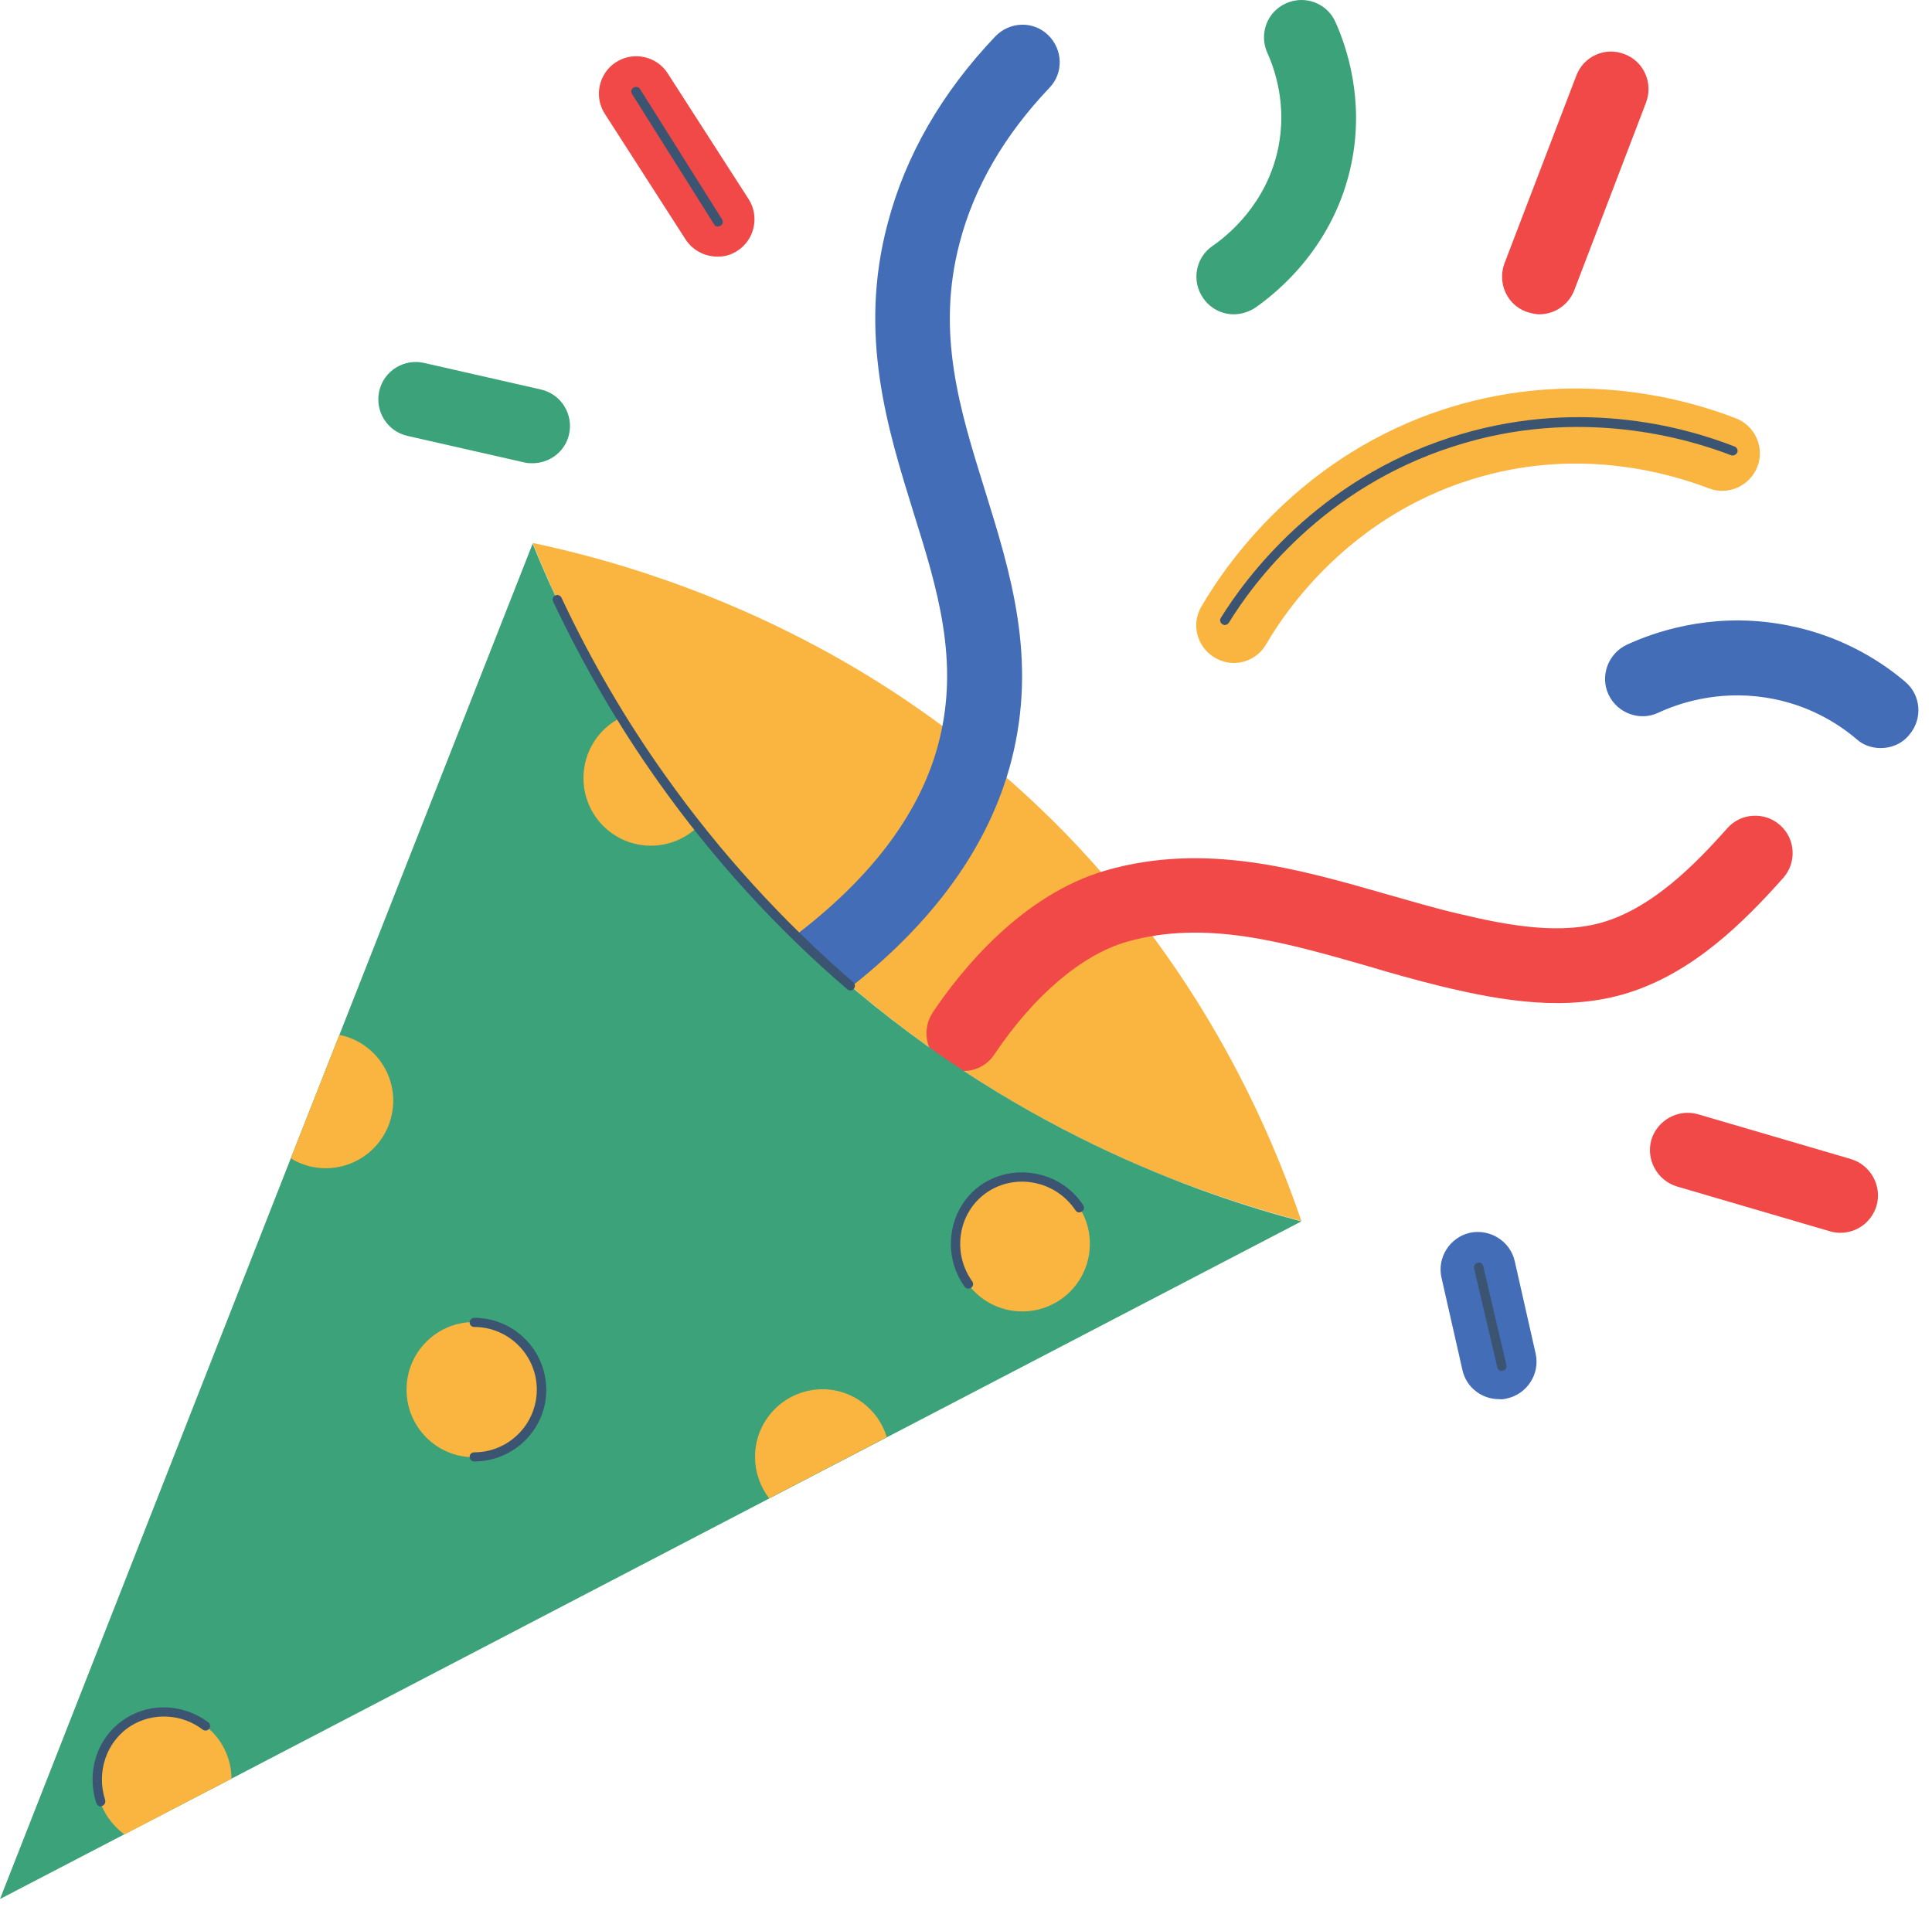 <svg width="78" height="77" viewBox="0 0 78 77" fill="none" xmlns="http://www.w3.org/2000/svg">
<path d="M34.516 26.97C37.321 28.628 40.234 30.806 43.008 33.642C48.663 39.47 51.298 45.666 52.541 49.303C50.962 48.888 48.786 48.229 46.256 47.171C42.394 45.53 37.72 42.937 33.214 38.81C26.347 32.553 23.021 25.713 21.504 21.924C24.062 22.461 29.059 23.75 34.516 26.97Z" fill="#F9B53F"/>
<path d="M75.76 48.689C75.99 47.891 75.531 47.048 74.734 46.803L68.558 44.993C67.759 44.762 66.916 45.222 66.671 46.02C66.442 46.817 66.902 47.662 67.699 47.907L73.876 49.717C74.013 49.761 74.167 49.778 74.304 49.778C74.964 49.778 75.561 49.349 75.76 48.689ZM63.561 11.71L66.458 4.133C66.749 3.351 66.365 2.476 65.583 2.185C64.802 1.879 63.928 2.277 63.638 3.06L60.739 10.636C60.45 11.418 60.832 12.293 61.614 12.585C61.797 12.645 61.982 12.691 62.15 12.691C62.749 12.691 63.33 12.323 63.561 11.71ZM29.764 10.131C30.47 9.684 30.669 8.733 30.225 8.043L26.96 2.967C26.516 2.261 25.565 2.062 24.875 2.508C24.171 2.953 23.971 3.902 24.416 4.592L27.68 9.67C27.97 10.115 28.461 10.36 28.952 10.36C29.227 10.374 29.503 10.298 29.764 10.131ZM38.914 43.243C38.623 43.243 38.333 43.167 38.071 42.984C37.381 42.523 37.198 41.572 37.657 40.882C38.807 39.164 41.259 36.127 44.647 35.146C48.663 33.996 52.418 35.084 56.051 36.127C57.031 36.403 57.952 36.679 58.885 36.894C60.925 37.385 63.071 37.769 64.833 37.201C66.749 36.588 68.389 34.961 69.736 33.443C70.289 32.815 71.255 32.769 71.868 33.32C72.496 33.873 72.542 34.838 71.991 35.452C70.366 37.278 68.358 39.257 65.752 40.084C63.284 40.866 60.649 40.421 58.181 39.824C57.185 39.579 56.188 39.301 55.222 39.01C51.851 38.044 48.677 37.123 45.489 38.028C43.681 38.551 41.75 40.192 40.171 42.537C39.88 42.998 39.405 43.243 38.914 43.243Z" fill="#F14947"/>
<path d="M60.849 56.465C61.661 56.282 62.182 55.467 61.998 54.655L61.155 50.928C60.972 50.115 60.159 49.608 59.346 49.777C58.534 49.962 58.013 50.775 58.196 51.587L59.041 55.314C59.194 56.02 59.821 56.495 60.511 56.495C60.618 56.511 60.74 56.495 60.849 56.465ZM77.095 29.655C77.632 29.01 77.555 28.06 76.912 27.523C75.884 26.649 74.152 25.544 71.746 25.177C69.003 24.746 66.764 25.529 65.676 26.035C64.926 26.387 64.588 27.292 64.94 28.044C65.294 28.797 66.197 29.133 66.949 28.78C67.73 28.413 69.325 27.86 71.286 28.167C72.988 28.428 74.229 29.225 74.965 29.855C75.24 30.1 75.592 30.206 75.93 30.206C76.375 30.206 76.803 30.023 77.095 29.655ZM33.215 40.329C32.754 40.329 32.31 40.13 32.018 39.748C31.513 39.088 31.636 38.137 32.294 37.63C35.298 35.299 37.199 32.722 37.903 29.961C38.746 26.679 37.843 23.765 36.877 20.682C35.836 17.323 34.639 13.52 35.836 9.027C36.556 6.279 38.026 3.735 40.188 1.465C40.77 0.865 41.721 0.835 42.318 1.418C42.916 2.002 42.946 2.953 42.364 3.55C40.556 5.453 39.329 7.554 38.746 9.793C37.781 13.443 38.746 16.526 39.758 19.777C40.801 23.137 41.89 26.602 40.832 30.713C39.943 34.148 37.69 37.278 34.134 40.023C33.858 40.238 33.536 40.329 33.215 40.329Z" fill="#446DB7"/>
<path d="M22.974 17.538C23.159 16.725 22.652 15.913 21.84 15.728L17.119 14.654C16.306 14.471 15.496 14.976 15.311 15.79C15.128 16.603 15.633 17.415 16.445 17.6L21.166 18.672C21.273 18.704 21.395 18.704 21.504 18.704C22.194 18.704 22.821 18.228 22.974 17.538ZM33.214 38.826C31.237 37.032 29.565 35.192 28.139 33.396C26.944 31.878 25.917 30.391 25.06 28.995C23.358 26.218 22.224 23.734 21.504 21.954L13.702 41.787L11.74 46.771L0 76.679L5.041 74.056L9.349 71.818L31.068 60.499L35.819 58.029L52.541 49.317C48.525 48.259 40.678 45.62 33.214 38.826ZM49.812 12.691C49.337 12.691 48.862 12.461 48.571 12.031C48.096 11.341 48.265 10.406 48.953 9.931C49.598 9.487 51.145 8.214 51.606 5.973C51.958 4.256 51.483 2.83 51.161 2.124C50.824 1.358 51.161 0.467 51.928 0.131C52.694 -0.207 53.583 0.131 53.919 0.897C54.38 1.925 55.085 4.041 54.563 6.587C53.889 9.899 51.62 11.772 50.67 12.431C50.409 12.598 50.103 12.691 49.812 12.691Z" fill="#3BA27A"/>
<path d="M33.212 56.096C31.71 56.096 30.483 57.307 30.483 58.826C30.483 59.455 30.698 60.038 31.05 60.499L35.801 58.029C35.465 56.909 34.423 56.096 33.212 56.096ZM13.7 41.787L11.739 46.77C12.153 47.032 12.628 47.171 13.149 47.171C14.651 47.171 15.876 45.958 15.876 44.44C15.876 43.136 14.941 42.032 13.7 41.787ZM41.274 47.492C39.772 47.492 38.545 48.719 38.545 50.222C38.545 51.726 39.755 52.953 41.274 52.953C42.776 52.953 44.001 51.74 44.001 50.222C44.001 48.719 42.791 47.492 41.274 47.492ZM19.141 53.381C17.638 53.381 16.413 54.594 16.413 56.112C16.413 57.615 17.624 58.842 19.141 58.842C20.659 58.842 21.87 57.631 21.87 56.112C21.87 54.594 20.643 53.381 19.141 53.381ZM6.618 69.119C5.117 69.119 3.891 70.329 3.891 71.848C3.891 72.769 4.335 73.566 5.025 74.072L9.347 71.818C9.331 70.314 8.121 69.119 6.618 69.119ZM25.058 28.98C24.169 29.424 23.556 30.345 23.556 31.419C23.556 32.921 24.767 34.148 26.283 34.148C27.003 34.148 27.679 33.857 28.154 33.396C26.943 31.878 25.915 30.391 25.058 28.98ZM70.089 16.894C68.049 16.096 63.896 14.976 59.069 16.295C52.861 17.998 49.611 22.584 48.507 24.486C48.078 25.206 48.324 26.128 49.044 26.556C49.289 26.695 49.551 26.771 49.81 26.771C50.331 26.771 50.838 26.496 51.114 26.019C52.033 24.44 54.73 20.637 59.865 19.225C63.85 18.121 67.299 19.072 68.985 19.716C69.767 20.023 70.64 19.623 70.946 18.857C71.253 18.091 70.869 17.2 70.089 16.894Z" fill="#F9B53F"/>
<path d="M60.679 55.344C60.785 55.314 60.848 55.222 60.816 55.115L59.882 51.127C59.85 51.02 59.76 50.958 59.651 50.99C59.544 51.02 59.484 51.113 59.514 51.219L60.449 55.207C60.464 55.298 60.54 55.36 60.633 55.36C60.649 55.344 60.663 55.344 60.679 55.344ZM29.09 9.117C29.181 9.057 29.213 8.95 29.151 8.858L25.84 3.596C25.779 3.504 25.671 3.49 25.58 3.536C25.488 3.596 25.458 3.703 25.518 3.795L28.829 9.057C28.859 9.117 28.921 9.149 28.982 9.149C29.028 9.133 29.058 9.133 29.09 9.117ZM49.612 25.146C50.578 23.566 53.398 19.716 58.671 18.029C63.774 16.373 68.219 17.737 69.891 18.383C69.981 18.413 70.09 18.366 70.136 18.274C70.181 18.182 70.12 18.059 70.028 18.029C67.914 17.2 63.591 16.035 58.563 17.661C53.184 19.394 50.286 23.336 49.291 24.945C49.23 25.038 49.26 25.146 49.353 25.207C49.383 25.223 49.413 25.237 49.443 25.237C49.506 25.237 49.566 25.207 49.612 25.146ZM34.469 39.931C34.531 39.854 34.531 39.731 34.455 39.671C31.602 37.201 29.044 34.394 26.868 31.327C25.259 29.072 23.849 26.649 22.668 24.133C22.622 24.042 22.515 23.996 22.422 24.042C22.33 24.086 22.284 24.195 22.33 24.287C23.527 26.817 24.937 29.255 26.56 31.542C28.752 34.639 31.327 37.477 34.209 39.947C34.239 39.977 34.286 39.993 34.332 39.993C34.378 39.993 34.438 39.977 34.469 39.931ZM39.205 52.002C39.298 51.939 39.312 51.817 39.252 51.74C38.439 50.606 38.668 49.011 39.773 48.198C40.31 47.798 41.014 47.629 41.704 47.752C42.409 47.875 43.021 48.275 43.421 48.872C43.482 48.965 43.588 48.981 43.681 48.919C43.773 48.858 43.787 48.75 43.727 48.657C43.267 47.967 42.577 47.523 41.766 47.384C40.983 47.247 40.171 47.43 39.543 47.891C38.286 48.826 38.011 50.652 38.944 51.955C38.976 52.002 39.036 52.032 39.099 52.032C39.129 52.032 39.175 52.016 39.205 52.002ZM4.121 72.922C4.214 72.892 4.276 72.783 4.244 72.677C3.878 71.54 4.306 70.299 5.288 69.686C6.177 69.133 7.341 69.195 8.184 69.839C8.26 69.899 8.383 69.885 8.445 69.809C8.506 69.732 8.49 69.609 8.413 69.547C7.434 68.811 6.1 68.735 5.088 69.378C3.954 70.084 3.463 71.496 3.892 72.814C3.924 72.892 4 72.952 4.077 72.952C4.077 72.922 4.091 72.922 4.121 72.922ZM19.142 59.011C19.035 59.011 18.959 58.918 18.959 58.826C18.959 58.719 19.051 58.643 19.142 58.643C20.538 58.643 21.672 57.508 21.672 56.112C21.672 54.717 20.538 53.581 19.142 53.581C19.035 53.581 18.959 53.49 18.959 53.397C18.959 53.305 19.051 53.212 19.142 53.212C20.753 53.212 22.054 54.518 22.054 56.127C22.054 57.707 20.753 59.011 19.142 59.011Z" fill="#3A5471"/>
</svg>
